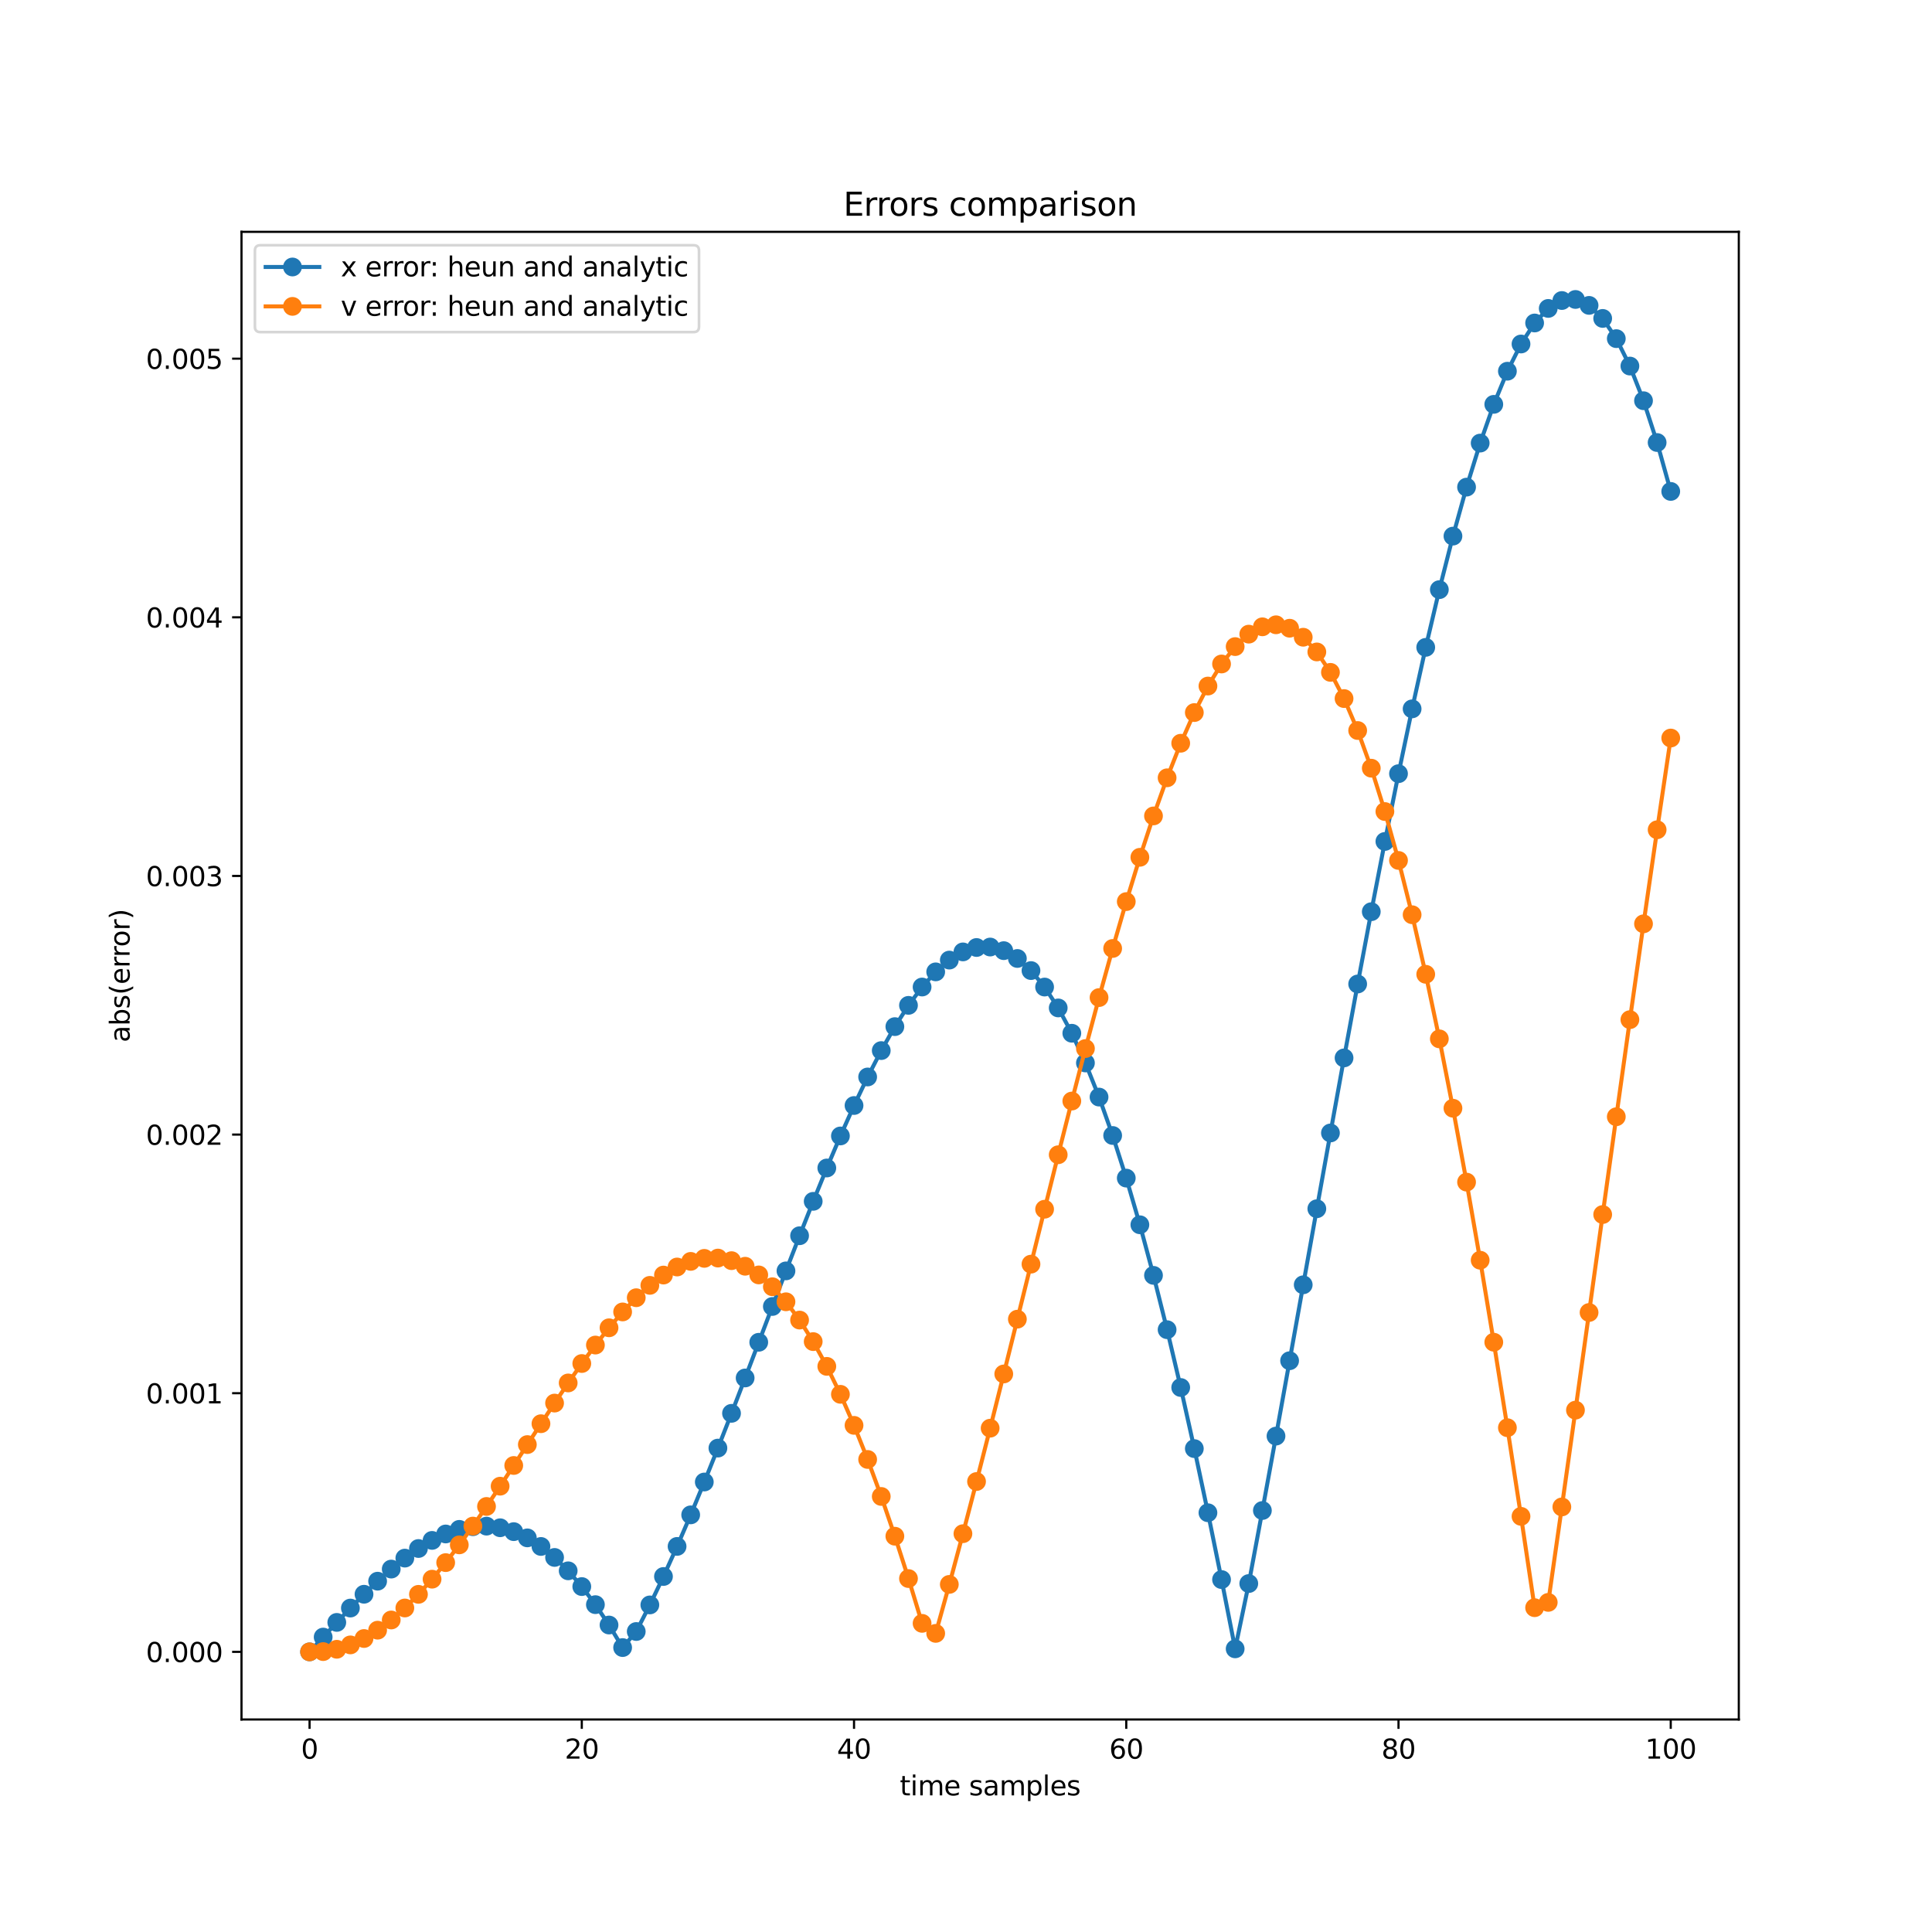 <?xml version="1.0" encoding="utf-8" standalone="no"?>
<!DOCTYPE svg PUBLIC "-//W3C//DTD SVG 1.1//EN"
  "http://www.w3.org/Graphics/SVG/1.1/DTD/svg11.dtd">
<svg xmlns:xlink="http://www.w3.org/1999/xlink" width="720pt" height="720pt" viewBox="0 0 720 720" xmlns="http://www.w3.org/2000/svg" version="1.1">
 <defs>
  <style type="text/css">*{stroke-linejoin: round; stroke-linecap: butt}</style>
 </defs>
 <g id="figure_1">
  <g id="patch_1">
   <path d="M 0 720 
L 720 720 
L 720 0 
L 0 0 
z
" style="fill: #ffffff"/>
  </g>
  <g id="axes_1">
   <g id="patch_2">
    <path d="M 90 640.8 
L 648 640.8 
L 648 86.4 
L 90 86.4 
z
" style="fill: #ffffff"/>
   </g>
   <g id="matplotlib.axis_1">
    <g id="xtick_1">
     <g id="line2d_1">
      <defs>
       <path id="m7cef1ced62" d="M 0 0 
L 0 3.5 
" style="stroke: #000000; stroke-width: 0.8"/>
      </defs>
      <g>
       <use xlink:href="#m7cef1ced62" x="115.364" y="640.8" style="stroke: #000000; stroke-width: 0.8"/>
      </g>
     </g>
     <g id="text_1">
      <!-- 0 -->
      <g transform="translate(112.182 655.398) scale(0.1 -0.1)">
       <defs>
        <path id="DejaVuSans-30" d="M 2034 4250 
Q 1547 4250 1301 3770 
Q 1056 3291 1056 2328 
Q 1056 1369 1301 889 
Q 1547 409 2034 409 
Q 2525 409 2770 889 
Q 3016 1369 3016 2328 
Q 3016 3291 2770 3770 
Q 2525 4250 2034 4250 
z
M 2034 4750 
Q 2819 4750 3233 4129 
Q 3647 3509 3647 2328 
Q 3647 1150 3233 529 
Q 2819 -91 2034 -91 
Q 1250 -91 836 529 
Q 422 1150 422 2328 
Q 422 3509 836 4129 
Q 1250 4750 2034 4750 
z
" transform="scale(0.016)"/>
       </defs>
       <use xlink:href="#DejaVuSans-30"/>
      </g>
     </g>
    </g>
    <g id="xtick_2">
     <g id="line2d_2">
      <g>
       <use xlink:href="#m7cef1ced62" x="216.818" y="640.8" style="stroke: #000000; stroke-width: 0.8"/>
      </g>
     </g>
     <g id="text_2">
      <!-- 20 -->
      <g transform="translate(210.456 655.398) scale(0.1 -0.1)">
       <defs>
        <path id="DejaVuSans-32" d="M 1228 531 
L 3431 531 
L 3431 0 
L 469 0 
L 469 531 
Q 828 903 1448 1529 
Q 2069 2156 2228 2338 
Q 2531 2678 2651 2914 
Q 2772 3150 2772 3378 
Q 2772 3750 2511 3984 
Q 2250 4219 1831 4219 
Q 1534 4219 1204 4116 
Q 875 4013 500 3803 
L 500 4441 
Q 881 4594 1212 4672 
Q 1544 4750 1819 4750 
Q 2544 4750 2975 4387 
Q 3406 4025 3406 3419 
Q 3406 3131 3298 2873 
Q 3191 2616 2906 2266 
Q 2828 2175 2409 1742 
Q 1991 1309 1228 531 
z
" transform="scale(0.016)"/>
       </defs>
       <use xlink:href="#DejaVuSans-32"/>
       <use xlink:href="#DejaVuSans-30" x="63.623"/>
      </g>
     </g>
    </g>
    <g id="xtick_3">
     <g id="line2d_3">
      <g>
       <use xlink:href="#m7cef1ced62" x="318.273" y="640.8" style="stroke: #000000; stroke-width: 0.8"/>
      </g>
     </g>
     <g id="text_3">
      <!-- 40 -->
      <g transform="translate(311.91 655.398) scale(0.1 -0.1)">
       <defs>
        <path id="DejaVuSans-34" d="M 2419 4116 
L 825 1625 
L 2419 1625 
L 2419 4116 
z
M 2253 4666 
L 3047 4666 
L 3047 1625 
L 3713 1625 
L 3713 1100 
L 3047 1100 
L 3047 0 
L 2419 0 
L 2419 1100 
L 313 1100 
L 313 1709 
L 2253 4666 
z
" transform="scale(0.016)"/>
       </defs>
       <use xlink:href="#DejaVuSans-34"/>
       <use xlink:href="#DejaVuSans-30" x="63.623"/>
      </g>
     </g>
    </g>
    <g id="xtick_4">
     <g id="line2d_4">
      <g>
       <use xlink:href="#m7cef1ced62" x="419.727" y="640.8" style="stroke: #000000; stroke-width: 0.8"/>
      </g>
     </g>
     <g id="text_4">
      <!-- 60 -->
      <g transform="translate(413.365 655.398) scale(0.1 -0.1)">
       <defs>
        <path id="DejaVuSans-36" d="M 2113 2584 
Q 1688 2584 1439 2293 
Q 1191 2003 1191 1497 
Q 1191 994 1439 701 
Q 1688 409 2113 409 
Q 2538 409 2786 701 
Q 3034 994 3034 1497 
Q 3034 2003 2786 2293 
Q 2538 2584 2113 2584 
z
M 3366 4563 
L 3366 3988 
Q 3128 4100 2886 4159 
Q 2644 4219 2406 4219 
Q 1781 4219 1451 3797 
Q 1122 3375 1075 2522 
Q 1259 2794 1537 2939 
Q 1816 3084 2150 3084 
Q 2853 3084 3261 2657 
Q 3669 2231 3669 1497 
Q 3669 778 3244 343 
Q 2819 -91 2113 -91 
Q 1303 -91 875 529 
Q 447 1150 447 2328 
Q 447 3434 972 4092 
Q 1497 4750 2381 4750 
Q 2619 4750 2861 4703 
Q 3103 4656 3366 4563 
z
" transform="scale(0.016)"/>
       </defs>
       <use xlink:href="#DejaVuSans-36"/>
       <use xlink:href="#DejaVuSans-30" x="63.623"/>
      </g>
     </g>
    </g>
    <g id="xtick_5">
     <g id="line2d_5">
      <g>
       <use xlink:href="#m7cef1ced62" x="521.182" y="640.8" style="stroke: #000000; stroke-width: 0.8"/>
      </g>
     </g>
     <g id="text_5">
      <!-- 80 -->
      <g transform="translate(514.819 655.398) scale(0.1 -0.1)">
       <defs>
        <path id="DejaVuSans-38" d="M 2034 2216 
Q 1584 2216 1326 1975 
Q 1069 1734 1069 1313 
Q 1069 891 1326 650 
Q 1584 409 2034 409 
Q 2484 409 2743 651 
Q 3003 894 3003 1313 
Q 3003 1734 2745 1975 
Q 2488 2216 2034 2216 
z
M 1403 2484 
Q 997 2584 770 2862 
Q 544 3141 544 3541 
Q 544 4100 942 4425 
Q 1341 4750 2034 4750 
Q 2731 4750 3128 4425 
Q 3525 4100 3525 3541 
Q 3525 3141 3298 2862 
Q 3072 2584 2669 2484 
Q 3125 2378 3379 2068 
Q 3634 1759 3634 1313 
Q 3634 634 3220 271 
Q 2806 -91 2034 -91 
Q 1263 -91 848 271 
Q 434 634 434 1313 
Q 434 1759 690 2068 
Q 947 2378 1403 2484 
z
M 1172 3481 
Q 1172 3119 1398 2916 
Q 1625 2713 2034 2713 
Q 2441 2713 2670 2916 
Q 2900 3119 2900 3481 
Q 2900 3844 2670 4047 
Q 2441 4250 2034 4250 
Q 1625 4250 1398 4047 
Q 1172 3844 1172 3481 
z
" transform="scale(0.016)"/>
       </defs>
       <use xlink:href="#DejaVuSans-38"/>
       <use xlink:href="#DejaVuSans-30" x="63.623"/>
      </g>
     </g>
    </g>
    <g id="xtick_6">
     <g id="line2d_6">
      <g>
       <use xlink:href="#m7cef1ced62" x="622.636" y="640.8" style="stroke: #000000; stroke-width: 0.8"/>
      </g>
     </g>
     <g id="text_6">
      <!-- 100 -->
      <g transform="translate(613.093 655.398) scale(0.1 -0.1)">
       <defs>
        <path id="DejaVuSans-31" d="M 794 531 
L 1825 531 
L 1825 4091 
L 703 3866 
L 703 4441 
L 1819 4666 
L 2450 4666 
L 2450 531 
L 3481 531 
L 3481 0 
L 794 0 
L 794 531 
z
" transform="scale(0.016)"/>
       </defs>
       <use xlink:href="#DejaVuSans-31"/>
       <use xlink:href="#DejaVuSans-30" x="63.623"/>
       <use xlink:href="#DejaVuSans-30" x="127.246"/>
      </g>
     </g>
    </g>
    <g id="text_7">
     <!-- time samples -->
     <g transform="translate(335.331 669.077) scale(0.1 -0.1)">
      <defs>
       <path id="DejaVuSans-74" d="M 1172 4494 
L 1172 3500 
L 2356 3500 
L 2356 3053 
L 1172 3053 
L 1172 1153 
Q 1172 725 1289 603 
Q 1406 481 1766 481 
L 2356 481 
L 2356 0 
L 1766 0 
Q 1100 0 847 248 
Q 594 497 594 1153 
L 594 3053 
L 172 3053 
L 172 3500 
L 594 3500 
L 594 4494 
L 1172 4494 
z
" transform="scale(0.016)"/>
       <path id="DejaVuSans-69" d="M 603 3500 
L 1178 3500 
L 1178 0 
L 603 0 
L 603 3500 
z
M 603 4863 
L 1178 4863 
L 1178 4134 
L 603 4134 
L 603 4863 
z
" transform="scale(0.016)"/>
       <path id="DejaVuSans-6d" d="M 3328 2828 
Q 3544 3216 3844 3400 
Q 4144 3584 4550 3584 
Q 5097 3584 5394 3201 
Q 5691 2819 5691 2113 
L 5691 0 
L 5113 0 
L 5113 2094 
Q 5113 2597 4934 2840 
Q 4756 3084 4391 3084 
Q 3944 3084 3684 2787 
Q 3425 2491 3425 1978 
L 3425 0 
L 2847 0 
L 2847 2094 
Q 2847 2600 2669 2842 
Q 2491 3084 2119 3084 
Q 1678 3084 1418 2786 
Q 1159 2488 1159 1978 
L 1159 0 
L 581 0 
L 581 3500 
L 1159 3500 
L 1159 2956 
Q 1356 3278 1631 3431 
Q 1906 3584 2284 3584 
Q 2666 3584 2933 3390 
Q 3200 3197 3328 2828 
z
" transform="scale(0.016)"/>
       <path id="DejaVuSans-65" d="M 3597 1894 
L 3597 1613 
L 953 1613 
Q 991 1019 1311 708 
Q 1631 397 2203 397 
Q 2534 397 2845 478 
Q 3156 559 3463 722 
L 3463 178 
Q 3153 47 2828 -22 
Q 2503 -91 2169 -91 
Q 1331 -91 842 396 
Q 353 884 353 1716 
Q 353 2575 817 3079 
Q 1281 3584 2069 3584 
Q 2775 3584 3186 3129 
Q 3597 2675 3597 1894 
z
M 3022 2063 
Q 3016 2534 2758 2815 
Q 2500 3097 2075 3097 
Q 1594 3097 1305 2825 
Q 1016 2553 972 2059 
L 3022 2063 
z
" transform="scale(0.016)"/>
       <path id="DejaVuSans-20" transform="scale(0.016)"/>
       <path id="DejaVuSans-73" d="M 2834 3397 
L 2834 2853 
Q 2591 2978 2328 3040 
Q 2066 3103 1784 3103 
Q 1356 3103 1142 2972 
Q 928 2841 928 2578 
Q 928 2378 1081 2264 
Q 1234 2150 1697 2047 
L 1894 2003 
Q 2506 1872 2764 1633 
Q 3022 1394 3022 966 
Q 3022 478 2636 193 
Q 2250 -91 1575 -91 
Q 1294 -91 989 -36 
Q 684 19 347 128 
L 347 722 
Q 666 556 975 473 
Q 1284 391 1588 391 
Q 1994 391 2212 530 
Q 2431 669 2431 922 
Q 2431 1156 2273 1281 
Q 2116 1406 1581 1522 
L 1381 1569 
Q 847 1681 609 1914 
Q 372 2147 372 2553 
Q 372 3047 722 3315 
Q 1072 3584 1716 3584 
Q 2034 3584 2315 3537 
Q 2597 3491 2834 3397 
z
" transform="scale(0.016)"/>
       <path id="DejaVuSans-61" d="M 2194 1759 
Q 1497 1759 1228 1600 
Q 959 1441 959 1056 
Q 959 750 1161 570 
Q 1363 391 1709 391 
Q 2188 391 2477 730 
Q 2766 1069 2766 1631 
L 2766 1759 
L 2194 1759 
z
M 3341 1997 
L 3341 0 
L 2766 0 
L 2766 531 
Q 2569 213 2275 61 
Q 1981 -91 1556 -91 
Q 1019 -91 701 211 
Q 384 513 384 1019 
Q 384 1609 779 1909 
Q 1175 2209 1959 2209 
L 2766 2209 
L 2766 2266 
Q 2766 2663 2505 2880 
Q 2244 3097 1772 3097 
Q 1472 3097 1187 3025 
Q 903 2953 641 2809 
L 641 3341 
Q 956 3463 1253 3523 
Q 1550 3584 1831 3584 
Q 2591 3584 2966 3190 
Q 3341 2797 3341 1997 
z
" transform="scale(0.016)"/>
       <path id="DejaVuSans-70" d="M 1159 525 
L 1159 -1331 
L 581 -1331 
L 581 3500 
L 1159 3500 
L 1159 2969 
Q 1341 3281 1617 3432 
Q 1894 3584 2278 3584 
Q 2916 3584 3314 3078 
Q 3713 2572 3713 1747 
Q 3713 922 3314 415 
Q 2916 -91 2278 -91 
Q 1894 -91 1617 61 
Q 1341 213 1159 525 
z
M 3116 1747 
Q 3116 2381 2855 2742 
Q 2594 3103 2138 3103 
Q 1681 3103 1420 2742 
Q 1159 2381 1159 1747 
Q 1159 1113 1420 752 
Q 1681 391 2138 391 
Q 2594 391 2855 752 
Q 3116 1113 3116 1747 
z
" transform="scale(0.016)"/>
       <path id="DejaVuSans-6c" d="M 603 4863 
L 1178 4863 
L 1178 0 
L 603 0 
L 603 4863 
z
" transform="scale(0.016)"/>
      </defs>
      <use xlink:href="#DejaVuSans-74"/>
      <use xlink:href="#DejaVuSans-69" x="39.209"/>
      <use xlink:href="#DejaVuSans-6d" x="66.992"/>
      <use xlink:href="#DejaVuSans-65" x="164.404"/>
      <use xlink:href="#DejaVuSans-20" x="225.928"/>
      <use xlink:href="#DejaVuSans-73" x="257.715"/>
      <use xlink:href="#DejaVuSans-61" x="309.814"/>
      <use xlink:href="#DejaVuSans-6d" x="371.094"/>
      <use xlink:href="#DejaVuSans-70" x="468.506"/>
      <use xlink:href="#DejaVuSans-6c" x="531.982"/>
      <use xlink:href="#DejaVuSans-65" x="559.766"/>
      <use xlink:href="#DejaVuSans-73" x="621.289"/>
     </g>
    </g>
   </g>
   <g id="matplotlib.axis_2">
    <g id="ytick_1">
     <g id="line2d_7">
      <defs>
       <path id="m91aceb0e09" d="M 0 0 
L -3.5 0 
" style="stroke: #000000; stroke-width: 0.8"/>
      </defs>
      <g>
       <use xlink:href="#m91aceb0e09" x="90" y="615.6" style="stroke: #000000; stroke-width: 0.8"/>
      </g>
     </g>
     <g id="text_8">
      <!-- 0.000 -->
      <g transform="translate(54.372 619.399) scale(0.1 -0.1)">
       <defs>
        <path id="DejaVuSans-2e" d="M 684 794 
L 1344 794 
L 1344 0 
L 684 0 
L 684 794 
z
" transform="scale(0.016)"/>
       </defs>
       <use xlink:href="#DejaVuSans-30"/>
       <use xlink:href="#DejaVuSans-2e" x="63.623"/>
       <use xlink:href="#DejaVuSans-30" x="95.41"/>
       <use xlink:href="#DejaVuSans-30" x="159.033"/>
       <use xlink:href="#DejaVuSans-30" x="222.656"/>
      </g>
     </g>
    </g>
    <g id="ytick_2">
     <g id="line2d_8">
      <g>
       <use xlink:href="#m91aceb0e09" x="90" y="519.212" style="stroke: #000000; stroke-width: 0.8"/>
      </g>
     </g>
     <g id="text_9">
      <!-- 0.001 -->
      <g transform="translate(54.372 523.012) scale(0.1 -0.1)">
       <use xlink:href="#DejaVuSans-30"/>
       <use xlink:href="#DejaVuSans-2e" x="63.623"/>
       <use xlink:href="#DejaVuSans-30" x="95.41"/>
       <use xlink:href="#DejaVuSans-30" x="159.033"/>
       <use xlink:href="#DejaVuSans-31" x="222.656"/>
      </g>
     </g>
    </g>
    <g id="ytick_3">
     <g id="line2d_9">
      <g>
       <use xlink:href="#m91aceb0e09" x="90" y="422.825" style="stroke: #000000; stroke-width: 0.8"/>
      </g>
     </g>
     <g id="text_10">
      <!-- 0.002 -->
      <g transform="translate(54.372 426.624) scale(0.1 -0.1)">
       <use xlink:href="#DejaVuSans-30"/>
       <use xlink:href="#DejaVuSans-2e" x="63.623"/>
       <use xlink:href="#DejaVuSans-30" x="95.41"/>
       <use xlink:href="#DejaVuSans-30" x="159.033"/>
       <use xlink:href="#DejaVuSans-32" x="222.656"/>
      </g>
     </g>
    </g>
    <g id="ytick_4">
     <g id="line2d_10">
      <g>
       <use xlink:href="#m91aceb0e09" x="90" y="326.437" style="stroke: #000000; stroke-width: 0.8"/>
      </g>
     </g>
     <g id="text_11">
      <!-- 0.003 -->
      <g transform="translate(54.372 330.237) scale(0.1 -0.1)">
       <defs>
        <path id="DejaVuSans-33" d="M 2597 2516 
Q 3050 2419 3304 2112 
Q 3559 1806 3559 1356 
Q 3559 666 3084 287 
Q 2609 -91 1734 -91 
Q 1441 -91 1130 -33 
Q 819 25 488 141 
L 488 750 
Q 750 597 1062 519 
Q 1375 441 1716 441 
Q 2309 441 2620 675 
Q 2931 909 2931 1356 
Q 2931 1769 2642 2001 
Q 2353 2234 1838 2234 
L 1294 2234 
L 1294 2753 
L 1863 2753 
Q 2328 2753 2575 2939 
Q 2822 3125 2822 3475 
Q 2822 3834 2567 4026 
Q 2313 4219 1838 4219 
Q 1578 4219 1281 4162 
Q 984 4106 628 3988 
L 628 4550 
Q 988 4650 1302 4700 
Q 1616 4750 1894 4750 
Q 2613 4750 3031 4423 
Q 3450 4097 3450 3541 
Q 3450 3153 3228 2886 
Q 3006 2619 2597 2516 
z
" transform="scale(0.016)"/>
       </defs>
       <use xlink:href="#DejaVuSans-30"/>
       <use xlink:href="#DejaVuSans-2e" x="63.623"/>
       <use xlink:href="#DejaVuSans-30" x="95.41"/>
       <use xlink:href="#DejaVuSans-30" x="159.033"/>
       <use xlink:href="#DejaVuSans-33" x="222.656"/>
      </g>
     </g>
    </g>
    <g id="ytick_5">
     <g id="line2d_11">
      <g>
       <use xlink:href="#m91aceb0e09" x="90" y="230.05" style="stroke: #000000; stroke-width: 0.8"/>
      </g>
     </g>
     <g id="text_12">
      <!-- 0.004 -->
      <g transform="translate(54.372 233.849) scale(0.1 -0.1)">
       <use xlink:href="#DejaVuSans-30"/>
       <use xlink:href="#DejaVuSans-2e" x="63.623"/>
       <use xlink:href="#DejaVuSans-30" x="95.41"/>
       <use xlink:href="#DejaVuSans-30" x="159.033"/>
       <use xlink:href="#DejaVuSans-34" x="222.656"/>
      </g>
     </g>
    </g>
    <g id="ytick_6">
     <g id="line2d_12">
      <g>
       <use xlink:href="#m91aceb0e09" x="90" y="133.662" style="stroke: #000000; stroke-width: 0.8"/>
      </g>
     </g>
     <g id="text_13">
      <!-- 0.005 -->
      <g transform="translate(54.372 137.462) scale(0.1 -0.1)">
       <defs>
        <path id="DejaVuSans-35" d="M 691 4666 
L 3169 4666 
L 3169 4134 
L 1269 4134 
L 1269 2991 
Q 1406 3038 1543 3061 
Q 1681 3084 1819 3084 
Q 2600 3084 3056 2656 
Q 3513 2228 3513 1497 
Q 3513 744 3044 326 
Q 2575 -91 1722 -91 
Q 1428 -91 1123 -41 
Q 819 9 494 109 
L 494 744 
Q 775 591 1075 516 
Q 1375 441 1709 441 
Q 2250 441 2565 725 
Q 2881 1009 2881 1497 
Q 2881 1984 2565 2268 
Q 2250 2553 1709 2553 
Q 1456 2553 1204 2497 
Q 953 2441 691 2322 
L 691 4666 
z
" transform="scale(0.016)"/>
       </defs>
       <use xlink:href="#DejaVuSans-30"/>
       <use xlink:href="#DejaVuSans-2e" x="63.623"/>
       <use xlink:href="#DejaVuSans-30" x="95.41"/>
       <use xlink:href="#DejaVuSans-30" x="159.033"/>
       <use xlink:href="#DejaVuSans-35" x="222.656"/>
      </g>
     </g>
    </g>
    <g id="text_14">
     <!-- abs(error) -->
     <g transform="translate(48.292 388.447) rotate(-90) scale(0.1 -0.1)">
      <defs>
       <path id="DejaVuSans-62" d="M 3116 1747 
Q 3116 2381 2855 2742 
Q 2594 3103 2138 3103 
Q 1681 3103 1420 2742 
Q 1159 2381 1159 1747 
Q 1159 1113 1420 752 
Q 1681 391 2138 391 
Q 2594 391 2855 752 
Q 3116 1113 3116 1747 
z
M 1159 2969 
Q 1341 3281 1617 3432 
Q 1894 3584 2278 3584 
Q 2916 3584 3314 3078 
Q 3713 2572 3713 1747 
Q 3713 922 3314 415 
Q 2916 -91 2278 -91 
Q 1894 -91 1617 61 
Q 1341 213 1159 525 
L 1159 0 
L 581 0 
L 581 4863 
L 1159 4863 
L 1159 2969 
z
" transform="scale(0.016)"/>
       <path id="DejaVuSans-28" d="M 1984 4856 
Q 1566 4138 1362 3434 
Q 1159 2731 1159 2009 
Q 1159 1288 1364 580 
Q 1569 -128 1984 -844 
L 1484 -844 
Q 1016 -109 783 600 
Q 550 1309 550 2009 
Q 550 2706 781 3412 
Q 1013 4119 1484 4856 
L 1984 4856 
z
" transform="scale(0.016)"/>
       <path id="DejaVuSans-72" d="M 2631 2963 
Q 2534 3019 2420 3045 
Q 2306 3072 2169 3072 
Q 1681 3072 1420 2755 
Q 1159 2438 1159 1844 
L 1159 0 
L 581 0 
L 581 3500 
L 1159 3500 
L 1159 2956 
Q 1341 3275 1631 3429 
Q 1922 3584 2338 3584 
Q 2397 3584 2469 3576 
Q 2541 3569 2628 3553 
L 2631 2963 
z
" transform="scale(0.016)"/>
       <path id="DejaVuSans-6f" d="M 1959 3097 
Q 1497 3097 1228 2736 
Q 959 2375 959 1747 
Q 959 1119 1226 758 
Q 1494 397 1959 397 
Q 2419 397 2687 759 
Q 2956 1122 2956 1747 
Q 2956 2369 2687 2733 
Q 2419 3097 1959 3097 
z
M 1959 3584 
Q 2709 3584 3137 3096 
Q 3566 2609 3566 1747 
Q 3566 888 3137 398 
Q 2709 -91 1959 -91 
Q 1206 -91 779 398 
Q 353 888 353 1747 
Q 353 2609 779 3096 
Q 1206 3584 1959 3584 
z
" transform="scale(0.016)"/>
       <path id="DejaVuSans-29" d="M 513 4856 
L 1013 4856 
Q 1481 4119 1714 3412 
Q 1947 2706 1947 2009 
Q 1947 1309 1714 600 
Q 1481 -109 1013 -844 
L 513 -844 
Q 928 -128 1133 580 
Q 1338 1288 1338 2009 
Q 1338 2731 1133 3434 
Q 928 4138 513 4856 
z
" transform="scale(0.016)"/>
      </defs>
      <use xlink:href="#DejaVuSans-61"/>
      <use xlink:href="#DejaVuSans-62" x="61.279"/>
      <use xlink:href="#DejaVuSans-73" x="124.756"/>
      <use xlink:href="#DejaVuSans-28" x="176.855"/>
      <use xlink:href="#DejaVuSans-65" x="215.869"/>
      <use xlink:href="#DejaVuSans-72" x="277.393"/>
      <use xlink:href="#DejaVuSans-72" x="316.756"/>
      <use xlink:href="#DejaVuSans-6f" x="355.619"/>
      <use xlink:href="#DejaVuSans-72" x="416.801"/>
      <use xlink:href="#DejaVuSans-29" x="457.914"/>
     </g>
    </g>
   </g>
   <g id="line2d_13">
    <path d="M 115.364 615.6 
L 120.436 610.091 
L 125.509 604.622 
L 130.582 599.277 
L 135.655 594.13 
L 140.727 589.261 
L 145.8 584.749 
L 150.873 580.664 
L 155.945 577.085 
L 161.018 574.063 
L 166.091 571.667 
L 171.164 569.949 
L 176.236 568.961 
L 181.309 568.748 
L 186.382 569.352 
L 191.455 570.799 
L 196.527 573.12 
L 201.6 576.32 
L 206.673 580.411 
L 211.745 585.398 
L 216.818 591.269 
L 221.891 598.008 
L 226.964 605.598 
L 232.036 614.003 
L 237.109 608.016 
L 242.182 598.106 
L 247.255 587.512 
L 252.327 576.303 
L 257.4 564.543 
L 262.473 552.3 
L 267.545 539.661 
L 272.618 526.705 
L 277.691 513.526 
L 282.764 500.226 
L 287.836 486.886 
L 292.909 473.62 
L 297.982 460.521 
L 303.055 447.704 
L 308.127 435.274 
L 313.2 423.336 
L 318.273 411.992 
L 323.345 401.355 
L 328.418 391.522 
L 333.491 382.594 
L 338.564 374.668 
L 343.636 367.835 
L 348.709 362.184 
L 353.782 357.797 
L 358.855 354.747 
L 363.927 353.104 
L 369 352.932 
L 374.073 354.282 
L 379.145 357.195 
L 384.218 361.705 
L 389.291 367.846 
L 394.364 375.625 
L 399.436 385.059 
L 404.509 396.135 
L 409.582 408.849 
L 414.655 423.166 
L 419.727 439.046 
L 424.8 456.437 
L 429.873 475.292 
L 434.945 495.538 
L 440.018 517.082 
L 445.091 539.856 
L 450.164 563.756 
L 455.236 588.661 
L 460.309 614.474 
L 465.382 590.143 
L 470.455 562.923 
L 475.527 535.191 
L 480.6 507.103 
L 485.673 478.808 
L 490.745 450.462 
L 495.818 422.224 
L 500.891 394.251 
L 505.964 366.709 
L 511.036 339.764 
L 516.109 313.583 
L 521.182 288.328 
L 526.255 264.169 
L 531.327 241.252 
L 536.4 219.745 
L 541.473 199.792 
L 546.545 181.537 
L 551.618 165.126 
L 556.691 150.687 
L 561.764 138.339 
L 566.836 128.2 
L 571.909 120.369 
L 576.982 114.94 
L 582.055 111.995 
L 587.127 111.6 
L 592.2 113.81 
L 597.273 118.668 
L 602.345 126.2 
L 607.418 136.42 
L 612.491 149.336 
L 617.564 164.916 
L 622.636 183.14 
" clip-path="url(#p65cb4425a6)" style="fill: none; stroke: #1f77b4; stroke-width: 1.5; stroke-linecap: square"/>
    <defs>
     <path id="m3b8fa2d360" d="M 0 3 
C 0.796 3 1.559 2.684 2.121 2.121 
C 2.684 1.559 3 0.796 3 0 
C 3 -0.796 2.684 -1.559 2.121 -2.121 
C 1.559 -2.684 0.796 -3 0 -3 
C -0.796 -3 -1.559 -2.684 -2.121 -2.121 
C -2.684 -1.559 -3 -0.796 -3 0 
C -3 0.796 -2.684 1.559 -2.121 2.121 
C -1.559 2.684 -0.796 3 0 3 
z
" style="stroke: #1f77b4"/>
    </defs>
    <g clip-path="url(#p65cb4425a6)">
     <use xlink:href="#m3b8fa2d360" x="115.364" y="615.6" style="fill: #1f77b4; stroke: #1f77b4"/>
     <use xlink:href="#m3b8fa2d360" x="120.436" y="610.091" style="fill: #1f77b4; stroke: #1f77b4"/>
     <use xlink:href="#m3b8fa2d360" x="125.509" y="604.622" style="fill: #1f77b4; stroke: #1f77b4"/>
     <use xlink:href="#m3b8fa2d360" x="130.582" y="599.277" style="fill: #1f77b4; stroke: #1f77b4"/>
     <use xlink:href="#m3b8fa2d360" x="135.655" y="594.13" style="fill: #1f77b4; stroke: #1f77b4"/>
     <use xlink:href="#m3b8fa2d360" x="140.727" y="589.261" style="fill: #1f77b4; stroke: #1f77b4"/>
     <use xlink:href="#m3b8fa2d360" x="145.8" y="584.749" style="fill: #1f77b4; stroke: #1f77b4"/>
     <use xlink:href="#m3b8fa2d360" x="150.873" y="580.664" style="fill: #1f77b4; stroke: #1f77b4"/>
     <use xlink:href="#m3b8fa2d360" x="155.945" y="577.085" style="fill: #1f77b4; stroke: #1f77b4"/>
     <use xlink:href="#m3b8fa2d360" x="161.018" y="574.063" style="fill: #1f77b4; stroke: #1f77b4"/>
     <use xlink:href="#m3b8fa2d360" x="166.091" y="571.667" style="fill: #1f77b4; stroke: #1f77b4"/>
     <use xlink:href="#m3b8fa2d360" x="171.164" y="569.949" style="fill: #1f77b4; stroke: #1f77b4"/>
     <use xlink:href="#m3b8fa2d360" x="176.236" y="568.961" style="fill: #1f77b4; stroke: #1f77b4"/>
     <use xlink:href="#m3b8fa2d360" x="181.309" y="568.748" style="fill: #1f77b4; stroke: #1f77b4"/>
     <use xlink:href="#m3b8fa2d360" x="186.382" y="569.352" style="fill: #1f77b4; stroke: #1f77b4"/>
     <use xlink:href="#m3b8fa2d360" x="191.455" y="570.799" style="fill: #1f77b4; stroke: #1f77b4"/>
     <use xlink:href="#m3b8fa2d360" x="196.527" y="573.12" style="fill: #1f77b4; stroke: #1f77b4"/>
     <use xlink:href="#m3b8fa2d360" x="201.6" y="576.32" style="fill: #1f77b4; stroke: #1f77b4"/>
     <use xlink:href="#m3b8fa2d360" x="206.673" y="580.411" style="fill: #1f77b4; stroke: #1f77b4"/>
     <use xlink:href="#m3b8fa2d360" x="211.745" y="585.398" style="fill: #1f77b4; stroke: #1f77b4"/>
     <use xlink:href="#m3b8fa2d360" x="216.818" y="591.269" style="fill: #1f77b4; stroke: #1f77b4"/>
     <use xlink:href="#m3b8fa2d360" x="221.891" y="598.008" style="fill: #1f77b4; stroke: #1f77b4"/>
     <use xlink:href="#m3b8fa2d360" x="226.964" y="605.598" style="fill: #1f77b4; stroke: #1f77b4"/>
     <use xlink:href="#m3b8fa2d360" x="232.036" y="614.003" style="fill: #1f77b4; stroke: #1f77b4"/>
     <use xlink:href="#m3b8fa2d360" x="237.109" y="608.016" style="fill: #1f77b4; stroke: #1f77b4"/>
     <use xlink:href="#m3b8fa2d360" x="242.182" y="598.106" style="fill: #1f77b4; stroke: #1f77b4"/>
     <use xlink:href="#m3b8fa2d360" x="247.255" y="587.512" style="fill: #1f77b4; stroke: #1f77b4"/>
     <use xlink:href="#m3b8fa2d360" x="252.327" y="576.303" style="fill: #1f77b4; stroke: #1f77b4"/>
     <use xlink:href="#m3b8fa2d360" x="257.4" y="564.543" style="fill: #1f77b4; stroke: #1f77b4"/>
     <use xlink:href="#m3b8fa2d360" x="262.473" y="552.3" style="fill: #1f77b4; stroke: #1f77b4"/>
     <use xlink:href="#m3b8fa2d360" x="267.545" y="539.661" style="fill: #1f77b4; stroke: #1f77b4"/>
     <use xlink:href="#m3b8fa2d360" x="272.618" y="526.705" style="fill: #1f77b4; stroke: #1f77b4"/>
     <use xlink:href="#m3b8fa2d360" x="277.691" y="513.526" style="fill: #1f77b4; stroke: #1f77b4"/>
     <use xlink:href="#m3b8fa2d360" x="282.764" y="500.226" style="fill: #1f77b4; stroke: #1f77b4"/>
     <use xlink:href="#m3b8fa2d360" x="287.836" y="486.886" style="fill: #1f77b4; stroke: #1f77b4"/>
     <use xlink:href="#m3b8fa2d360" x="292.909" y="473.62" style="fill: #1f77b4; stroke: #1f77b4"/>
     <use xlink:href="#m3b8fa2d360" x="297.982" y="460.521" style="fill: #1f77b4; stroke: #1f77b4"/>
     <use xlink:href="#m3b8fa2d360" x="303.055" y="447.704" style="fill: #1f77b4; stroke: #1f77b4"/>
     <use xlink:href="#m3b8fa2d360" x="308.127" y="435.274" style="fill: #1f77b4; stroke: #1f77b4"/>
     <use xlink:href="#m3b8fa2d360" x="313.2" y="423.336" style="fill: #1f77b4; stroke: #1f77b4"/>
     <use xlink:href="#m3b8fa2d360" x="318.273" y="411.992" style="fill: #1f77b4; stroke: #1f77b4"/>
     <use xlink:href="#m3b8fa2d360" x="323.345" y="401.355" style="fill: #1f77b4; stroke: #1f77b4"/>
     <use xlink:href="#m3b8fa2d360" x="328.418" y="391.522" style="fill: #1f77b4; stroke: #1f77b4"/>
     <use xlink:href="#m3b8fa2d360" x="333.491" y="382.594" style="fill: #1f77b4; stroke: #1f77b4"/>
     <use xlink:href="#m3b8fa2d360" x="338.564" y="374.668" style="fill: #1f77b4; stroke: #1f77b4"/>
     <use xlink:href="#m3b8fa2d360" x="343.636" y="367.835" style="fill: #1f77b4; stroke: #1f77b4"/>
     <use xlink:href="#m3b8fa2d360" x="348.709" y="362.184" style="fill: #1f77b4; stroke: #1f77b4"/>
     <use xlink:href="#m3b8fa2d360" x="353.782" y="357.797" style="fill: #1f77b4; stroke: #1f77b4"/>
     <use xlink:href="#m3b8fa2d360" x="358.855" y="354.747" style="fill: #1f77b4; stroke: #1f77b4"/>
     <use xlink:href="#m3b8fa2d360" x="363.927" y="353.104" style="fill: #1f77b4; stroke: #1f77b4"/>
     <use xlink:href="#m3b8fa2d360" x="369" y="352.932" style="fill: #1f77b4; stroke: #1f77b4"/>
     <use xlink:href="#m3b8fa2d360" x="374.073" y="354.282" style="fill: #1f77b4; stroke: #1f77b4"/>
     <use xlink:href="#m3b8fa2d360" x="379.145" y="357.195" style="fill: #1f77b4; stroke: #1f77b4"/>
     <use xlink:href="#m3b8fa2d360" x="384.218" y="361.705" style="fill: #1f77b4; stroke: #1f77b4"/>
     <use xlink:href="#m3b8fa2d360" x="389.291" y="367.846" style="fill: #1f77b4; stroke: #1f77b4"/>
     <use xlink:href="#m3b8fa2d360" x="394.364" y="375.625" style="fill: #1f77b4; stroke: #1f77b4"/>
     <use xlink:href="#m3b8fa2d360" x="399.436" y="385.059" style="fill: #1f77b4; stroke: #1f77b4"/>
     <use xlink:href="#m3b8fa2d360" x="404.509" y="396.135" style="fill: #1f77b4; stroke: #1f77b4"/>
     <use xlink:href="#m3b8fa2d360" x="409.582" y="408.849" style="fill: #1f77b4; stroke: #1f77b4"/>
     <use xlink:href="#m3b8fa2d360" x="414.655" y="423.166" style="fill: #1f77b4; stroke: #1f77b4"/>
     <use xlink:href="#m3b8fa2d360" x="419.727" y="439.046" style="fill: #1f77b4; stroke: #1f77b4"/>
     <use xlink:href="#m3b8fa2d360" x="424.8" y="456.437" style="fill: #1f77b4; stroke: #1f77b4"/>
     <use xlink:href="#m3b8fa2d360" x="429.873" y="475.292" style="fill: #1f77b4; stroke: #1f77b4"/>
     <use xlink:href="#m3b8fa2d360" x="434.945" y="495.538" style="fill: #1f77b4; stroke: #1f77b4"/>
     <use xlink:href="#m3b8fa2d360" x="440.018" y="517.082" style="fill: #1f77b4; stroke: #1f77b4"/>
     <use xlink:href="#m3b8fa2d360" x="445.091" y="539.856" style="fill: #1f77b4; stroke: #1f77b4"/>
     <use xlink:href="#m3b8fa2d360" x="450.164" y="563.756" style="fill: #1f77b4; stroke: #1f77b4"/>
     <use xlink:href="#m3b8fa2d360" x="455.236" y="588.661" style="fill: #1f77b4; stroke: #1f77b4"/>
     <use xlink:href="#m3b8fa2d360" x="460.309" y="614.474" style="fill: #1f77b4; stroke: #1f77b4"/>
     <use xlink:href="#m3b8fa2d360" x="465.382" y="590.143" style="fill: #1f77b4; stroke: #1f77b4"/>
     <use xlink:href="#m3b8fa2d360" x="470.455" y="562.923" style="fill: #1f77b4; stroke: #1f77b4"/>
     <use xlink:href="#m3b8fa2d360" x="475.527" y="535.191" style="fill: #1f77b4; stroke: #1f77b4"/>
     <use xlink:href="#m3b8fa2d360" x="480.6" y="507.103" style="fill: #1f77b4; stroke: #1f77b4"/>
     <use xlink:href="#m3b8fa2d360" x="485.673" y="478.808" style="fill: #1f77b4; stroke: #1f77b4"/>
     <use xlink:href="#m3b8fa2d360" x="490.745" y="450.462" style="fill: #1f77b4; stroke: #1f77b4"/>
     <use xlink:href="#m3b8fa2d360" x="495.818" y="422.224" style="fill: #1f77b4; stroke: #1f77b4"/>
     <use xlink:href="#m3b8fa2d360" x="500.891" y="394.251" style="fill: #1f77b4; stroke: #1f77b4"/>
     <use xlink:href="#m3b8fa2d360" x="505.964" y="366.709" style="fill: #1f77b4; stroke: #1f77b4"/>
     <use xlink:href="#m3b8fa2d360" x="511.036" y="339.764" style="fill: #1f77b4; stroke: #1f77b4"/>
     <use xlink:href="#m3b8fa2d360" x="516.109" y="313.583" style="fill: #1f77b4; stroke: #1f77b4"/>
     <use xlink:href="#m3b8fa2d360" x="521.182" y="288.328" style="fill: #1f77b4; stroke: #1f77b4"/>
     <use xlink:href="#m3b8fa2d360" x="526.255" y="264.169" style="fill: #1f77b4; stroke: #1f77b4"/>
     <use xlink:href="#m3b8fa2d360" x="531.327" y="241.252" style="fill: #1f77b4; stroke: #1f77b4"/>
     <use xlink:href="#m3b8fa2d360" x="536.4" y="219.745" style="fill: #1f77b4; stroke: #1f77b4"/>
     <use xlink:href="#m3b8fa2d360" x="541.473" y="199.792" style="fill: #1f77b4; stroke: #1f77b4"/>
     <use xlink:href="#m3b8fa2d360" x="546.545" y="181.537" style="fill: #1f77b4; stroke: #1f77b4"/>
     <use xlink:href="#m3b8fa2d360" x="551.618" y="165.126" style="fill: #1f77b4; stroke: #1f77b4"/>
     <use xlink:href="#m3b8fa2d360" x="556.691" y="150.687" style="fill: #1f77b4; stroke: #1f77b4"/>
     <use xlink:href="#m3b8fa2d360" x="561.764" y="138.339" style="fill: #1f77b4; stroke: #1f77b4"/>
     <use xlink:href="#m3b8fa2d360" x="566.836" y="128.2" style="fill: #1f77b4; stroke: #1f77b4"/>
     <use xlink:href="#m3b8fa2d360" x="571.909" y="120.369" style="fill: #1f77b4; stroke: #1f77b4"/>
     <use xlink:href="#m3b8fa2d360" x="576.982" y="114.94" style="fill: #1f77b4; stroke: #1f77b4"/>
     <use xlink:href="#m3b8fa2d360" x="582.055" y="111.995" style="fill: #1f77b4; stroke: #1f77b4"/>
     <use xlink:href="#m3b8fa2d360" x="587.127" y="111.6" style="fill: #1f77b4; stroke: #1f77b4"/>
     <use xlink:href="#m3b8fa2d360" x="592.2" y="113.81" style="fill: #1f77b4; stroke: #1f77b4"/>
     <use xlink:href="#m3b8fa2d360" x="597.273" y="118.668" style="fill: #1f77b4; stroke: #1f77b4"/>
     <use xlink:href="#m3b8fa2d360" x="602.345" y="126.2" style="fill: #1f77b4; stroke: #1f77b4"/>
     <use xlink:href="#m3b8fa2d360" x="607.418" y="136.42" style="fill: #1f77b4; stroke: #1f77b4"/>
     <use xlink:href="#m3b8fa2d360" x="612.491" y="149.336" style="fill: #1f77b4; stroke: #1f77b4"/>
     <use xlink:href="#m3b8fa2d360" x="617.564" y="164.916" style="fill: #1f77b4; stroke: #1f77b4"/>
     <use xlink:href="#m3b8fa2d360" x="622.636" y="183.14" style="fill: #1f77b4; stroke: #1f77b4"/>
    </g>
   </g>
   <g id="line2d_14">
    <path d="M 115.364 615.6 
L 120.436 615.502 
L 125.509 614.635 
L 130.582 613.003 
L 135.655 610.625 
L 140.727 607.522 
L 145.8 603.719 
L 150.873 599.249 
L 155.945 594.165 
L 161.018 588.512 
L 166.091 582.341 
L 171.164 575.723 
L 176.236 568.725 
L 181.309 561.412 
L 186.382 553.857 
L 191.455 546.141 
L 196.527 538.354 
L 201.6 530.575 
L 206.673 522.888 
L 211.745 515.382 
L 216.818 508.144 
L 221.891 501.264 
L 226.964 494.828 
L 232.036 488.919 
L 237.109 483.622 
L 242.182 479.015 
L 247.255 475.176 
L 252.327 472.175 
L 257.4 470.081 
L 262.473 468.958 
L 267.545 468.846 
L 272.618 469.811 
L 277.691 471.891 
L 282.764 475.125 
L 287.836 479.532 
L 292.909 485.139 
L 297.982 491.953 
L 303.055 499.979 
L 308.127 509.206 
L 313.2 519.622 
L 318.273 531.192 
L 323.345 543.895 
L 328.418 557.683 
L 333.491 572.5 
L 338.564 588.282 
L 343.636 604.977 
L 348.709 608.712 
L 353.782 590.459 
L 358.855 571.563 
L 363.927 552.122 
L 369 532.244 
L 374.073 512.032 
L 379.145 491.614 
L 384.218 471.11 
L 389.291 450.64 
L 394.364 430.342 
L 399.436 410.332 
L 404.509 390.758 
L 409.582 371.765 
L 414.655 353.466 
L 419.727 335.998 
L 424.8 319.489 
L 429.873 304.07 
L 434.945 289.862 
L 440.018 276.985 
L 445.091 265.551 
L 450.164 255.672 
L 455.236 247.447 
L 460.309 240.97 
L 465.382 236.328 
L 470.455 233.595 
L 475.527 232.841 
L 480.6 234.12 
L 485.673 237.48 
L 490.745 242.958 
L 495.818 250.571 
L 500.891 260.337 
L 505.964 272.241 
L 511.036 286.283 
L 516.109 302.438 
L 521.182 320.662 
L 526.255 340.896 
L 531.327 363.089 
L 536.4 387.15 
L 541.473 413.003 
L 546.545 440.54 
L 551.618 469.645 
L 556.691 500.203 
L 561.764 532.066 
L 566.836 565.1 
L 571.909 599.14 
L 576.982 597.164 
L 582.055 561.59 
L 587.127 525.522 
L 592.2 489.132 
L 597.273 452.622 
L 602.345 416.18 
L 607.418 379.997 
L 612.491 344.286 
L 617.564 309.229 
L 622.636 275.045 
" clip-path="url(#p65cb4425a6)" style="fill: none; stroke: #ff7f0e; stroke-width: 1.5; stroke-linecap: square"/>
    <defs>
     <path id="m54299eeab6" d="M 0 3 
C 0.796 3 1.559 2.684 2.121 2.121 
C 2.684 1.559 3 0.796 3 0 
C 3 -0.796 2.684 -1.559 2.121 -2.121 
C 1.559 -2.684 0.796 -3 0 -3 
C -0.796 -3 -1.559 -2.684 -2.121 -2.121 
C -2.684 -1.559 -3 -0.796 -3 0 
C -3 0.796 -2.684 1.559 -2.121 2.121 
C -1.559 2.684 -0.796 3 0 3 
z
" style="stroke: #ff7f0e"/>
    </defs>
    <g clip-path="url(#p65cb4425a6)">
     <use xlink:href="#m54299eeab6" x="115.364" y="615.6" style="fill: #ff7f0e; stroke: #ff7f0e"/>
     <use xlink:href="#m54299eeab6" x="120.436" y="615.502" style="fill: #ff7f0e; stroke: #ff7f0e"/>
     <use xlink:href="#m54299eeab6" x="125.509" y="614.635" style="fill: #ff7f0e; stroke: #ff7f0e"/>
     <use xlink:href="#m54299eeab6" x="130.582" y="613.003" style="fill: #ff7f0e; stroke: #ff7f0e"/>
     <use xlink:href="#m54299eeab6" x="135.655" y="610.625" style="fill: #ff7f0e; stroke: #ff7f0e"/>
     <use xlink:href="#m54299eeab6" x="140.727" y="607.522" style="fill: #ff7f0e; stroke: #ff7f0e"/>
     <use xlink:href="#m54299eeab6" x="145.8" y="603.719" style="fill: #ff7f0e; stroke: #ff7f0e"/>
     <use xlink:href="#m54299eeab6" x="150.873" y="599.249" style="fill: #ff7f0e; stroke: #ff7f0e"/>
     <use xlink:href="#m54299eeab6" x="155.945" y="594.165" style="fill: #ff7f0e; stroke: #ff7f0e"/>
     <use xlink:href="#m54299eeab6" x="161.018" y="588.512" style="fill: #ff7f0e; stroke: #ff7f0e"/>
     <use xlink:href="#m54299eeab6" x="166.091" y="582.341" style="fill: #ff7f0e; stroke: #ff7f0e"/>
     <use xlink:href="#m54299eeab6" x="171.164" y="575.723" style="fill: #ff7f0e; stroke: #ff7f0e"/>
     <use xlink:href="#m54299eeab6" x="176.236" y="568.725" style="fill: #ff7f0e; stroke: #ff7f0e"/>
     <use xlink:href="#m54299eeab6" x="181.309" y="561.412" style="fill: #ff7f0e; stroke: #ff7f0e"/>
     <use xlink:href="#m54299eeab6" x="186.382" y="553.857" style="fill: #ff7f0e; stroke: #ff7f0e"/>
     <use xlink:href="#m54299eeab6" x="191.455" y="546.141" style="fill: #ff7f0e; stroke: #ff7f0e"/>
     <use xlink:href="#m54299eeab6" x="196.527" y="538.354" style="fill: #ff7f0e; stroke: #ff7f0e"/>
     <use xlink:href="#m54299eeab6" x="201.6" y="530.575" style="fill: #ff7f0e; stroke: #ff7f0e"/>
     <use xlink:href="#m54299eeab6" x="206.673" y="522.888" style="fill: #ff7f0e; stroke: #ff7f0e"/>
     <use xlink:href="#m54299eeab6" x="211.745" y="515.382" style="fill: #ff7f0e; stroke: #ff7f0e"/>
     <use xlink:href="#m54299eeab6" x="216.818" y="508.144" style="fill: #ff7f0e; stroke: #ff7f0e"/>
     <use xlink:href="#m54299eeab6" x="221.891" y="501.264" style="fill: #ff7f0e; stroke: #ff7f0e"/>
     <use xlink:href="#m54299eeab6" x="226.964" y="494.828" style="fill: #ff7f0e; stroke: #ff7f0e"/>
     <use xlink:href="#m54299eeab6" x="232.036" y="488.919" style="fill: #ff7f0e; stroke: #ff7f0e"/>
     <use xlink:href="#m54299eeab6" x="237.109" y="483.622" style="fill: #ff7f0e; stroke: #ff7f0e"/>
     <use xlink:href="#m54299eeab6" x="242.182" y="479.015" style="fill: #ff7f0e; stroke: #ff7f0e"/>
     <use xlink:href="#m54299eeab6" x="247.255" y="475.176" style="fill: #ff7f0e; stroke: #ff7f0e"/>
     <use xlink:href="#m54299eeab6" x="252.327" y="472.175" style="fill: #ff7f0e; stroke: #ff7f0e"/>
     <use xlink:href="#m54299eeab6" x="257.4" y="470.081" style="fill: #ff7f0e; stroke: #ff7f0e"/>
     <use xlink:href="#m54299eeab6" x="262.473" y="468.958" style="fill: #ff7f0e; stroke: #ff7f0e"/>
     <use xlink:href="#m54299eeab6" x="267.545" y="468.846" style="fill: #ff7f0e; stroke: #ff7f0e"/>
     <use xlink:href="#m54299eeab6" x="272.618" y="469.811" style="fill: #ff7f0e; stroke: #ff7f0e"/>
     <use xlink:href="#m54299eeab6" x="277.691" y="471.891" style="fill: #ff7f0e; stroke: #ff7f0e"/>
     <use xlink:href="#m54299eeab6" x="282.764" y="475.125" style="fill: #ff7f0e; stroke: #ff7f0e"/>
     <use xlink:href="#m54299eeab6" x="287.836" y="479.532" style="fill: #ff7f0e; stroke: #ff7f0e"/>
     <use xlink:href="#m54299eeab6" x="292.909" y="485.139" style="fill: #ff7f0e; stroke: #ff7f0e"/>
     <use xlink:href="#m54299eeab6" x="297.982" y="491.953" style="fill: #ff7f0e; stroke: #ff7f0e"/>
     <use xlink:href="#m54299eeab6" x="303.055" y="499.979" style="fill: #ff7f0e; stroke: #ff7f0e"/>
     <use xlink:href="#m54299eeab6" x="308.127" y="509.206" style="fill: #ff7f0e; stroke: #ff7f0e"/>
     <use xlink:href="#m54299eeab6" x="313.2" y="519.622" style="fill: #ff7f0e; stroke: #ff7f0e"/>
     <use xlink:href="#m54299eeab6" x="318.273" y="531.192" style="fill: #ff7f0e; stroke: #ff7f0e"/>
     <use xlink:href="#m54299eeab6" x="323.345" y="543.895" style="fill: #ff7f0e; stroke: #ff7f0e"/>
     <use xlink:href="#m54299eeab6" x="328.418" y="557.683" style="fill: #ff7f0e; stroke: #ff7f0e"/>
     <use xlink:href="#m54299eeab6" x="333.491" y="572.5" style="fill: #ff7f0e; stroke: #ff7f0e"/>
     <use xlink:href="#m54299eeab6" x="338.564" y="588.282" style="fill: #ff7f0e; stroke: #ff7f0e"/>
     <use xlink:href="#m54299eeab6" x="343.636" y="604.977" style="fill: #ff7f0e; stroke: #ff7f0e"/>
     <use xlink:href="#m54299eeab6" x="348.709" y="608.712" style="fill: #ff7f0e; stroke: #ff7f0e"/>
     <use xlink:href="#m54299eeab6" x="353.782" y="590.459" style="fill: #ff7f0e; stroke: #ff7f0e"/>
     <use xlink:href="#m54299eeab6" x="358.855" y="571.563" style="fill: #ff7f0e; stroke: #ff7f0e"/>
     <use xlink:href="#m54299eeab6" x="363.927" y="552.122" style="fill: #ff7f0e; stroke: #ff7f0e"/>
     <use xlink:href="#m54299eeab6" x="369" y="532.244" style="fill: #ff7f0e; stroke: #ff7f0e"/>
     <use xlink:href="#m54299eeab6" x="374.073" y="512.032" style="fill: #ff7f0e; stroke: #ff7f0e"/>
     <use xlink:href="#m54299eeab6" x="379.145" y="491.614" style="fill: #ff7f0e; stroke: #ff7f0e"/>
     <use xlink:href="#m54299eeab6" x="384.218" y="471.11" style="fill: #ff7f0e; stroke: #ff7f0e"/>
     <use xlink:href="#m54299eeab6" x="389.291" y="450.64" style="fill: #ff7f0e; stroke: #ff7f0e"/>
     <use xlink:href="#m54299eeab6" x="394.364" y="430.342" style="fill: #ff7f0e; stroke: #ff7f0e"/>
     <use xlink:href="#m54299eeab6" x="399.436" y="410.332" style="fill: #ff7f0e; stroke: #ff7f0e"/>
     <use xlink:href="#m54299eeab6" x="404.509" y="390.758" style="fill: #ff7f0e; stroke: #ff7f0e"/>
     <use xlink:href="#m54299eeab6" x="409.582" y="371.765" style="fill: #ff7f0e; stroke: #ff7f0e"/>
     <use xlink:href="#m54299eeab6" x="414.655" y="353.466" style="fill: #ff7f0e; stroke: #ff7f0e"/>
     <use xlink:href="#m54299eeab6" x="419.727" y="335.998" style="fill: #ff7f0e; stroke: #ff7f0e"/>
     <use xlink:href="#m54299eeab6" x="424.8" y="319.489" style="fill: #ff7f0e; stroke: #ff7f0e"/>
     <use xlink:href="#m54299eeab6" x="429.873" y="304.07" style="fill: #ff7f0e; stroke: #ff7f0e"/>
     <use xlink:href="#m54299eeab6" x="434.945" y="289.862" style="fill: #ff7f0e; stroke: #ff7f0e"/>
     <use xlink:href="#m54299eeab6" x="440.018" y="276.985" style="fill: #ff7f0e; stroke: #ff7f0e"/>
     <use xlink:href="#m54299eeab6" x="445.091" y="265.551" style="fill: #ff7f0e; stroke: #ff7f0e"/>
     <use xlink:href="#m54299eeab6" x="450.164" y="255.672" style="fill: #ff7f0e; stroke: #ff7f0e"/>
     <use xlink:href="#m54299eeab6" x="455.236" y="247.447" style="fill: #ff7f0e; stroke: #ff7f0e"/>
     <use xlink:href="#m54299eeab6" x="460.309" y="240.97" style="fill: #ff7f0e; stroke: #ff7f0e"/>
     <use xlink:href="#m54299eeab6" x="465.382" y="236.328" style="fill: #ff7f0e; stroke: #ff7f0e"/>
     <use xlink:href="#m54299eeab6" x="470.455" y="233.595" style="fill: #ff7f0e; stroke: #ff7f0e"/>
     <use xlink:href="#m54299eeab6" x="475.527" y="232.841" style="fill: #ff7f0e; stroke: #ff7f0e"/>
     <use xlink:href="#m54299eeab6" x="480.6" y="234.12" style="fill: #ff7f0e; stroke: #ff7f0e"/>
     <use xlink:href="#m54299eeab6" x="485.673" y="237.48" style="fill: #ff7f0e; stroke: #ff7f0e"/>
     <use xlink:href="#m54299eeab6" x="490.745" y="242.958" style="fill: #ff7f0e; stroke: #ff7f0e"/>
     <use xlink:href="#m54299eeab6" x="495.818" y="250.571" style="fill: #ff7f0e; stroke: #ff7f0e"/>
     <use xlink:href="#m54299eeab6" x="500.891" y="260.337" style="fill: #ff7f0e; stroke: #ff7f0e"/>
     <use xlink:href="#m54299eeab6" x="505.964" y="272.241" style="fill: #ff7f0e; stroke: #ff7f0e"/>
     <use xlink:href="#m54299eeab6" x="511.036" y="286.283" style="fill: #ff7f0e; stroke: #ff7f0e"/>
     <use xlink:href="#m54299eeab6" x="516.109" y="302.438" style="fill: #ff7f0e; stroke: #ff7f0e"/>
     <use xlink:href="#m54299eeab6" x="521.182" y="320.662" style="fill: #ff7f0e; stroke: #ff7f0e"/>
     <use xlink:href="#m54299eeab6" x="526.255" y="340.896" style="fill: #ff7f0e; stroke: #ff7f0e"/>
     <use xlink:href="#m54299eeab6" x="531.327" y="363.089" style="fill: #ff7f0e; stroke: #ff7f0e"/>
     <use xlink:href="#m54299eeab6" x="536.4" y="387.15" style="fill: #ff7f0e; stroke: #ff7f0e"/>
     <use xlink:href="#m54299eeab6" x="541.473" y="413.003" style="fill: #ff7f0e; stroke: #ff7f0e"/>
     <use xlink:href="#m54299eeab6" x="546.545" y="440.54" style="fill: #ff7f0e; stroke: #ff7f0e"/>
     <use xlink:href="#m54299eeab6" x="551.618" y="469.645" style="fill: #ff7f0e; stroke: #ff7f0e"/>
     <use xlink:href="#m54299eeab6" x="556.691" y="500.203" style="fill: #ff7f0e; stroke: #ff7f0e"/>
     <use xlink:href="#m54299eeab6" x="561.764" y="532.066" style="fill: #ff7f0e; stroke: #ff7f0e"/>
     <use xlink:href="#m54299eeab6" x="566.836" y="565.1" style="fill: #ff7f0e; stroke: #ff7f0e"/>
     <use xlink:href="#m54299eeab6" x="571.909" y="599.14" style="fill: #ff7f0e; stroke: #ff7f0e"/>
     <use xlink:href="#m54299eeab6" x="576.982" y="597.164" style="fill: #ff7f0e; stroke: #ff7f0e"/>
     <use xlink:href="#m54299eeab6" x="582.055" y="561.59" style="fill: #ff7f0e; stroke: #ff7f0e"/>
     <use xlink:href="#m54299eeab6" x="587.127" y="525.522" style="fill: #ff7f0e; stroke: #ff7f0e"/>
     <use xlink:href="#m54299eeab6" x="592.2" y="489.132" style="fill: #ff7f0e; stroke: #ff7f0e"/>
     <use xlink:href="#m54299eeab6" x="597.273" y="452.622" style="fill: #ff7f0e; stroke: #ff7f0e"/>
     <use xlink:href="#m54299eeab6" x="602.345" y="416.18" style="fill: #ff7f0e; stroke: #ff7f0e"/>
     <use xlink:href="#m54299eeab6" x="607.418" y="379.997" style="fill: #ff7f0e; stroke: #ff7f0e"/>
     <use xlink:href="#m54299eeab6" x="612.491" y="344.286" style="fill: #ff7f0e; stroke: #ff7f0e"/>
     <use xlink:href="#m54299eeab6" x="617.564" y="309.229" style="fill: #ff7f0e; stroke: #ff7f0e"/>
     <use xlink:href="#m54299eeab6" x="622.636" y="275.045" style="fill: #ff7f0e; stroke: #ff7f0e"/>
    </g>
   </g>
   <g id="patch_3">
    <path d="M 90 640.8 
L 90 86.4 
" style="fill: none; stroke: #000000; stroke-width: 0.8; stroke-linejoin: miter; stroke-linecap: square"/>
   </g>
   <g id="patch_4">
    <path d="M 648 640.8 
L 648 86.4 
" style="fill: none; stroke: #000000; stroke-width: 0.8; stroke-linejoin: miter; stroke-linecap: square"/>
   </g>
   <g id="patch_5">
    <path d="M 90 640.8 
L 648 640.8 
" style="fill: none; stroke: #000000; stroke-width: 0.8; stroke-linejoin: miter; stroke-linecap: square"/>
   </g>
   <g id="patch_6">
    <path d="M 90 86.4 
L 648 86.4 
" style="fill: none; stroke: #000000; stroke-width: 0.8; stroke-linejoin: miter; stroke-linecap: square"/>
   </g>
   <g id="text_15">
    <!-- Errors comparison -->
    <g transform="translate(314.312 80.4) scale(0.12 -0.12)">
     <defs>
      <path id="DejaVuSans-45" d="M 628 4666 
L 3578 4666 
L 3578 4134 
L 1259 4134 
L 1259 2753 
L 3481 2753 
L 3481 2222 
L 1259 2222 
L 1259 531 
L 3634 531 
L 3634 0 
L 628 0 
L 628 4666 
z
" transform="scale(0.016)"/>
      <path id="DejaVuSans-63" d="M 3122 3366 
L 3122 2828 
Q 2878 2963 2633 3030 
Q 2388 3097 2138 3097 
Q 1578 3097 1268 2742 
Q 959 2388 959 1747 
Q 959 1106 1268 751 
Q 1578 397 2138 397 
Q 2388 397 2633 464 
Q 2878 531 3122 666 
L 3122 134 
Q 2881 22 2623 -34 
Q 2366 -91 2075 -91 
Q 1284 -91 818 406 
Q 353 903 353 1747 
Q 353 2603 823 3093 
Q 1294 3584 2113 3584 
Q 2378 3584 2631 3529 
Q 2884 3475 3122 3366 
z
" transform="scale(0.016)"/>
      <path id="DejaVuSans-6e" d="M 3513 2113 
L 3513 0 
L 2938 0 
L 2938 2094 
Q 2938 2591 2744 2837 
Q 2550 3084 2163 3084 
Q 1697 3084 1428 2787 
Q 1159 2491 1159 1978 
L 1159 0 
L 581 0 
L 581 3500 
L 1159 3500 
L 1159 2956 
Q 1366 3272 1645 3428 
Q 1925 3584 2291 3584 
Q 2894 3584 3203 3211 
Q 3513 2838 3513 2113 
z
" transform="scale(0.016)"/>
     </defs>
     <use xlink:href="#DejaVuSans-45"/>
     <use xlink:href="#DejaVuSans-72" x="63.184"/>
     <use xlink:href="#DejaVuSans-72" x="102.547"/>
     <use xlink:href="#DejaVuSans-6f" x="141.41"/>
     <use xlink:href="#DejaVuSans-72" x="202.592"/>
     <use xlink:href="#DejaVuSans-73" x="243.705"/>
     <use xlink:href="#DejaVuSans-20" x="295.805"/>
     <use xlink:href="#DejaVuSans-63" x="327.592"/>
     <use xlink:href="#DejaVuSans-6f" x="382.572"/>
     <use xlink:href="#DejaVuSans-6d" x="443.754"/>
     <use xlink:href="#DejaVuSans-70" x="541.166"/>
     <use xlink:href="#DejaVuSans-61" x="604.643"/>
     <use xlink:href="#DejaVuSans-72" x="665.922"/>
     <use xlink:href="#DejaVuSans-69" x="707.035"/>
     <use xlink:href="#DejaVuSans-73" x="734.818"/>
     <use xlink:href="#DejaVuSans-6f" x="786.918"/>
     <use xlink:href="#DejaVuSans-6e" x="848.1"/>
    </g>
   </g>
   <g id="legend_1">
    <g id="patch_7">
     <path d="M 97 123.756 
L 258.497 123.756 
Q 260.497 123.756 260.497 121.756 
L 260.497 93.4 
Q 260.497 91.4 258.497 91.4 
L 97 91.4 
Q 95 91.4 95 93.4 
L 95 121.756 
Q 95 123.756 97 123.756 
z
" style="fill: #ffffff; opacity: 0.8; stroke: #cccccc; stroke-linejoin: miter"/>
    </g>
    <g id="line2d_15">
     <path d="M 99 99.498 
L 109 99.498 
L 119 99.498 
" style="fill: none; stroke: #1f77b4; stroke-width: 1.5; stroke-linecap: square"/>
     <g>
      <use xlink:href="#m3b8fa2d360" x="109" y="99.498" style="fill: #1f77b4; stroke: #1f77b4"/>
     </g>
    </g>
    <g id="text_16">
     <!-- x error: heun and analytic -->
     <g transform="translate(127 102.998) scale(0.1 -0.1)">
      <defs>
       <path id="DejaVuSans-78" d="M 3513 3500 
L 2247 1797 
L 3578 0 
L 2900 0 
L 1881 1375 
L 863 0 
L 184 0 
L 1544 1831 
L 300 3500 
L 978 3500 
L 1906 2253 
L 2834 3500 
L 3513 3500 
z
" transform="scale(0.016)"/>
       <path id="DejaVuSans-3a" d="M 750 794 
L 1409 794 
L 1409 0 
L 750 0 
L 750 794 
z
M 750 3309 
L 1409 3309 
L 1409 2516 
L 750 2516 
L 750 3309 
z
" transform="scale(0.016)"/>
       <path id="DejaVuSans-68" d="M 3513 2113 
L 3513 0 
L 2938 0 
L 2938 2094 
Q 2938 2591 2744 2837 
Q 2550 3084 2163 3084 
Q 1697 3084 1428 2787 
Q 1159 2491 1159 1978 
L 1159 0 
L 581 0 
L 581 4863 
L 1159 4863 
L 1159 2956 
Q 1366 3272 1645 3428 
Q 1925 3584 2291 3584 
Q 2894 3584 3203 3211 
Q 3513 2838 3513 2113 
z
" transform="scale(0.016)"/>
       <path id="DejaVuSans-75" d="M 544 1381 
L 544 3500 
L 1119 3500 
L 1119 1403 
Q 1119 906 1312 657 
Q 1506 409 1894 409 
Q 2359 409 2629 706 
Q 2900 1003 2900 1516 
L 2900 3500 
L 3475 3500 
L 3475 0 
L 2900 0 
L 2900 538 
Q 2691 219 2414 64 
Q 2138 -91 1772 -91 
Q 1169 -91 856 284 
Q 544 659 544 1381 
z
M 1991 3584 
L 1991 3584 
z
" transform="scale(0.016)"/>
       <path id="DejaVuSans-64" d="M 2906 2969 
L 2906 4863 
L 3481 4863 
L 3481 0 
L 2906 0 
L 2906 525 
Q 2725 213 2448 61 
Q 2172 -91 1784 -91 
Q 1150 -91 751 415 
Q 353 922 353 1747 
Q 353 2572 751 3078 
Q 1150 3584 1784 3584 
Q 2172 3584 2448 3432 
Q 2725 3281 2906 2969 
z
M 947 1747 
Q 947 1113 1208 752 
Q 1469 391 1925 391 
Q 2381 391 2643 752 
Q 2906 1113 2906 1747 
Q 2906 2381 2643 2742 
Q 2381 3103 1925 3103 
Q 1469 3103 1208 2742 
Q 947 2381 947 1747 
z
" transform="scale(0.016)"/>
       <path id="DejaVuSans-79" d="M 2059 -325 
Q 1816 -950 1584 -1140 
Q 1353 -1331 966 -1331 
L 506 -1331 
L 506 -850 
L 844 -850 
Q 1081 -850 1212 -737 
Q 1344 -625 1503 -206 
L 1606 56 
L 191 3500 
L 800 3500 
L 1894 763 
L 2988 3500 
L 3597 3500 
L 2059 -325 
z
" transform="scale(0.016)"/>
      </defs>
      <use xlink:href="#DejaVuSans-78"/>
      <use xlink:href="#DejaVuSans-20" x="59.18"/>
      <use xlink:href="#DejaVuSans-65" x="90.967"/>
      <use xlink:href="#DejaVuSans-72" x="152.49"/>
      <use xlink:href="#DejaVuSans-72" x="191.854"/>
      <use xlink:href="#DejaVuSans-6f" x="230.717"/>
      <use xlink:href="#DejaVuSans-72" x="291.898"/>
      <use xlink:href="#DejaVuSans-3a" x="331.262"/>
      <use xlink:href="#DejaVuSans-20" x="364.953"/>
      <use xlink:href="#DejaVuSans-68" x="396.74"/>
      <use xlink:href="#DejaVuSans-65" x="460.119"/>
      <use xlink:href="#DejaVuSans-75" x="521.643"/>
      <use xlink:href="#DejaVuSans-6e" x="585.021"/>
      <use xlink:href="#DejaVuSans-20" x="648.4"/>
      <use xlink:href="#DejaVuSans-61" x="680.188"/>
      <use xlink:href="#DejaVuSans-6e" x="741.467"/>
      <use xlink:href="#DejaVuSans-64" x="804.846"/>
      <use xlink:href="#DejaVuSans-20" x="868.322"/>
      <use xlink:href="#DejaVuSans-61" x="900.109"/>
      <use xlink:href="#DejaVuSans-6e" x="961.389"/>
      <use xlink:href="#DejaVuSans-61" x="1024.768"/>
      <use xlink:href="#DejaVuSans-6c" x="1086.047"/>
      <use xlink:href="#DejaVuSans-79" x="1113.83"/>
      <use xlink:href="#DejaVuSans-74" x="1173.01"/>
      <use xlink:href="#DejaVuSans-69" x="1212.219"/>
      <use xlink:href="#DejaVuSans-63" x="1240.002"/>
     </g>
    </g>
    <g id="line2d_16">
     <path d="M 99 114.177 
L 109 114.177 
L 119 114.177 
" style="fill: none; stroke: #ff7f0e; stroke-width: 1.5; stroke-linecap: square"/>
     <g>
      <use xlink:href="#m54299eeab6" x="109" y="114.177" style="fill: #ff7f0e; stroke: #ff7f0e"/>
     </g>
    </g>
    <g id="text_17">
     <!-- v error: heun and analytic -->
     <g transform="translate(127 117.677) scale(0.1 -0.1)">
      <defs>
       <path id="DejaVuSans-76" d="M 191 3500 
L 800 3500 
L 1894 563 
L 2988 3500 
L 3597 3500 
L 2284 0 
L 1503 0 
L 191 3500 
z
" transform="scale(0.016)"/>
      </defs>
      <use xlink:href="#DejaVuSans-76"/>
      <use xlink:href="#DejaVuSans-20" x="59.18"/>
      <use xlink:href="#DejaVuSans-65" x="90.967"/>
      <use xlink:href="#DejaVuSans-72" x="152.49"/>
      <use xlink:href="#DejaVuSans-72" x="191.854"/>
      <use xlink:href="#DejaVuSans-6f" x="230.717"/>
      <use xlink:href="#DejaVuSans-72" x="291.898"/>
      <use xlink:href="#DejaVuSans-3a" x="331.262"/>
      <use xlink:href="#DejaVuSans-20" x="364.953"/>
      <use xlink:href="#DejaVuSans-68" x="396.74"/>
      <use xlink:href="#DejaVuSans-65" x="460.119"/>
      <use xlink:href="#DejaVuSans-75" x="521.643"/>
      <use xlink:href="#DejaVuSans-6e" x="585.021"/>
      <use xlink:href="#DejaVuSans-20" x="648.4"/>
      <use xlink:href="#DejaVuSans-61" x="680.188"/>
      <use xlink:href="#DejaVuSans-6e" x="741.467"/>
      <use xlink:href="#DejaVuSans-64" x="804.846"/>
      <use xlink:href="#DejaVuSans-20" x="868.322"/>
      <use xlink:href="#DejaVuSans-61" x="900.109"/>
      <use xlink:href="#DejaVuSans-6e" x="961.389"/>
      <use xlink:href="#DejaVuSans-61" x="1024.768"/>
      <use xlink:href="#DejaVuSans-6c" x="1086.047"/>
      <use xlink:href="#DejaVuSans-79" x="1113.83"/>
      <use xlink:href="#DejaVuSans-74" x="1173.01"/>
      <use xlink:href="#DejaVuSans-69" x="1212.219"/>
      <use xlink:href="#DejaVuSans-63" x="1240.002"/>
     </g>
    </g>
   </g>
  </g>
 </g>
 <defs>
  <clipPath id="p65cb4425a6">
   <rect x="90" y="86.4" width="558" height="554.4"/>
  </clipPath>
 </defs>
</svg>
